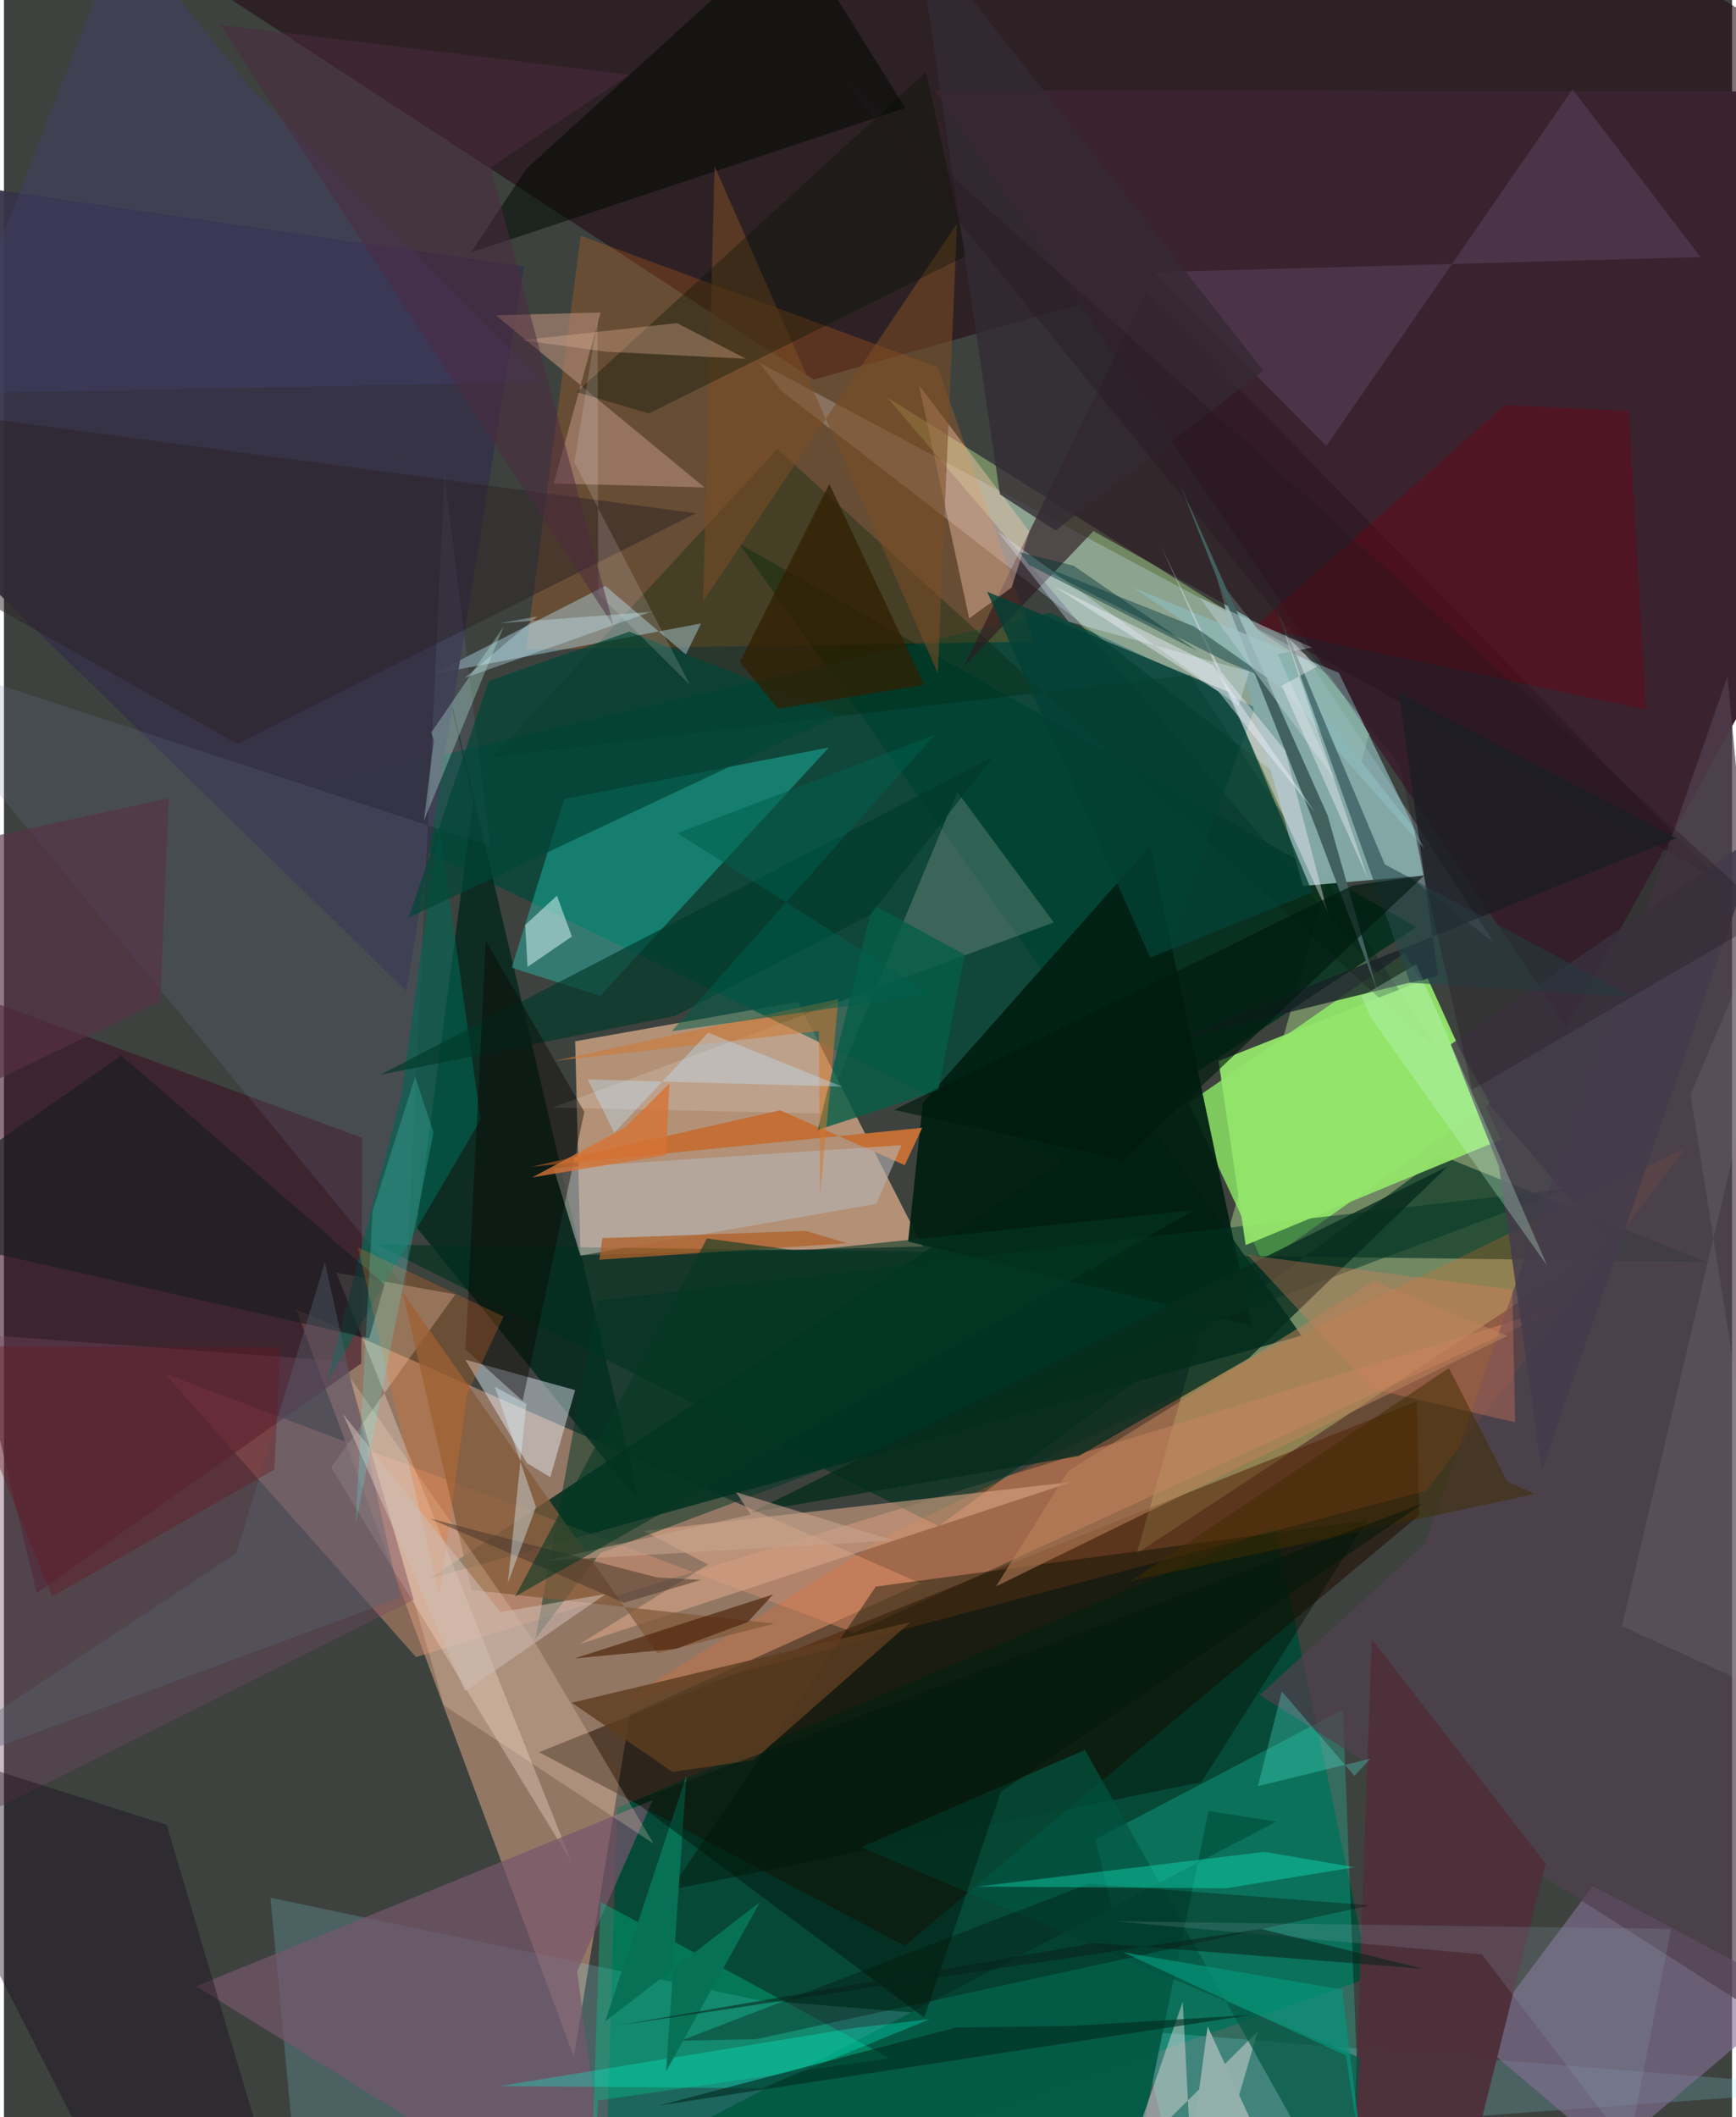 <svg xmlns="http://www.w3.org/2000/svg" width="228" height="278" viewBox="0 0 836 1024"><path fill="#3d423e" d="M0 0h836v1024H0z"/><path fill="#ca997d" fill-opacity=".616" d="M141.367 633.26l134.35 361.552 27.02-165.381 140.643-63.659z"/><path fill="#9bc180" fill-opacity=".549" d="M664.425 341.234L427.354 192.26 775.93 601.516 548.023 751.329z"/><path fill="#e1b18e" fill-opacity=".71" d="M276.343 503.632l2.572 103.447 165.53-4.195-60.321-118.36z"/><path fill="#022e1e" fill-opacity=".871" d="M627.735 646.01l-271.93-382.926L683.271 448.46 205.926 763.522z"/><path fill="#034a37" fill-opacity=".933" d="M296.667 874.363L614.844 738.4l45.866 218.045L290.1 1086z"/><path fill="#240a13" fill-opacity=".58" d="M730.51-62H15.186l376.622 245.63L898 40.33z"/><path fill="#97fc6a" fill-opacity=".725" d="M718.897 533.407l-109.58 77.669-36.195-77.571 104.553-72.64z"/><path fill="#cf8e71" fill-opacity=".506" d="M757.475 630.596L199.329 801.454 77.843 664.423l333.494 125.275z"/><path fill="#89e8ff" fill-opacity=".188" d="M128.89 917.859l235.694 49.46 530.26 42.965-752.102 54.437z"/><path fill="#014a3a" fill-opacity=".737" d="M141.938 381.51l364.092-85.167 99.211 45.834L523.47 566.79z"/><path fill="#3b222f" d="M892.104 44.26l-441.316-.427 305.12 452.832L898 238.773z"/><path fill="#210d00" fill-opacity=".541" d="M435.736 941.082L258.852 847.46 683.57 677.687l1.056 55.193z"/><path fill="#cce2fa" fill-opacity=".306" d="M629.403 316.327l91.37 139.57L376.38 189.322l-11.122-14.011z"/><path fill="#ef7617" fill-opacity=".235" d="M279.041 114.012l172.766 63.607 46.312 132.71-245.569 3.873z"/><path fill="#002519" fill-opacity=".765" d="M174.74 161.692l132.556 564.675L199.675 593.71l27.38-206.403z"/><path fill="#1cffd5" fill-opacity=".22" d="M656.762 1056.35l-88.739 3.332-39.922-170.08 119.68-62.712z"/><path fill="#836f93" fill-opacity=".624" d="M712.792 986.917l64.016 54.241 90.705-76.497-98.839-52.478z"/><path fill="#00301f" fill-opacity=".627" d="M823.338 610.354l-127.84-51.327L452.12 738.17 180.46 601.965z"/><path fill="#011f12" fill-opacity=".937" d="M444.561 533.333l109.981-124.186 49.049 231.946-166.196-40.591z"/><path fill="#22fbea" fill-opacity=".302" d="M288.52 481.647l-42.885-13.578 25.411-81.603 128.055-24.957z"/><path fill="#fe6c23" fill-opacity=".227" d="M813.611 555.136L687.99 721.032 296.513 824.82l132.748-83.147z"/><path fill="#3c1224" fill-opacity=".588" d="M173.345 550.329l-.48 109.101L15.798 770.554l-72.941-304.876z"/><path fill="#ffefde" fill-opacity=".302" d="M158.278 709.764L274.61 900.712 160.78 615.567l57.564 10.504z"/><path fill="#03240d" fill-opacity=".341" d="M374.19 217.199L696.06 510.71 573.792 326.428l-337.164 39.697z"/><path fill="#84a8a6" fill-opacity=".973" d="M628.453 428.502l58.1-5.096-3.846-21.963-96.142-122.553z"/><path fill="#afdaea" fill-opacity=".439" d="M290.921 283.363l38.953 33.223 7.392-15.062-130.032 24.617z"/><path fill="#2c1820" fill-opacity=".635" d="M527.063 256.86l-62.795 65.718 87.992-181.039 277.407 284.135z"/><path fill="#524050" fill-opacity=".702" d="M687.502 746.688l146.292-419.506L898 1005.406 607.538 819.768z"/><path fill="#76576d" fill-opacity=".694" d="M294.82 1086L92.97 960.661l220.913-90.028-36.584 82.851z"/><path fill="#045b46" fill-opacity=".992" d="M582.753 875.917l-33.56 162.091L223.089 1086l392.47-204.95z"/><path fill="#daa686" fill-opacity=".58" d="M516.782 716.762l-207.309 23.674 31.157 16.254-62.2 38.533z"/><path fill="#e9f2fd" fill-opacity=".451" d="M223.187 657.62l53.141 14.735-12.004 42.09-11.248-6.74z"/><path fill="#353346" fill-opacity=".949" d="M-62 229.172L194.715 479.36l56.814-350.538-282.747-41.009z"/><path fill="#003724" fill-opacity=".502" d="M286.958 629.002l469.533-54.088-467.935 176.145-31.461 41.608z"/><path fill="#774962" fill-opacity=".373" d="M-62 641.728l26.473 248.897 233.785-116.913-33.04-115.157z"/><path fill="#f9e9ea" fill-opacity=".42" d="M606.46 982.643l-62.66 61.867 26.475-76.393L576.44 1086z"/><path fill="#ab8675" fill-opacity=".671" d="M338.908 235.763l-100.905-83.26 50.618-1.38-22.646 82.722z"/><path fill="#192127" fill-opacity=".792" d="M674.905 335.29l18.818 136.623-126.728 31.07 242.12-97.594z"/><path fill="#f9ede1" fill-opacity=".184" d="M461.2 383.012l-64.657 155.6-131.097-2.91 242.42-89.534z"/><path fill="#72789f" fill-opacity=".184" d="M235.29 409.117L-62 311.675l256.5 311.32 18.635-393.39z"/><path fill="#001000" fill-opacity=".408" d="M421.773 767.387L322.354 914.05l256.962-52.092 80.25-126.662z"/><path fill="#4d303a" fill-opacity=".984" d="M703.108 1072.06l42.712-170.695-84.09-108.6-8.25 230.65z"/><path fill="#c36f36" fill-opacity=".996" d="M375.46 537.004l60.325 26.549 8.45-18.093-189.341 18.904z"/><path fill="#93e46b" fill-opacity=".949" d="M688.735 473.19l-101.158 39.987 13.132 89.034 123.405-50.98z"/><path fill="#00c48d" fill-opacity=".373" d="M288.614 919.891l139.753 75.589-140.862 20.429-4.488 70.091z"/><path fill="#b8b4b2" fill-opacity=".6" d="M434.213 553.878l-12.214 28.354-143.101 25.099-12.989-42.313z"/><path fill="#000902" fill-opacity=".529" d="M381.353-35.429L252.81 81.558l-26.91 40.575 210.157-69.886z"/><path fill="#062b1d" fill-opacity=".773" d="M602.206 656.962l-82.168 47.215-158.4 27.288L698.52 564.058z"/><path fill="#fcccb1" fill-opacity=".4" d="M496.056 257.071l-8.58 27.11-20.526 14.928-24.317-112.92z"/><path fill="#776189" fill-opacity=".278" d="M556.3 131.651l83.4 84.05L758.83 43.217l61.94 81.14z"/><path fill="#835a3a" fill-opacity=".753" d="M226.258 769.028l146.515 16.266-56.739 14.408L192.86 624.959z"/><path fill="#720211" fill-opacity=".384" d="M605.078 303.126l121.101-107.26 59.8 3.008 8.412 144.327z"/><path fill="#fbe0c6" fill-opacity=".243" d="M212.826 824.802l101.447 66.911-57.38-97.248-89.726-128.657z"/><path fill="#005641" fill-opacity=".678" d="M522.967 846.35l127.634 227.6 5.385-78.657-241.385-101.84z"/><path fill="#170c1d" fill-opacity=".4" d="M128.027 1048.621L78.75 882.637-62 837.787l100.243 196.625z"/><path fill="#016653" fill-opacity=".604" d="M210.396 398.524l20.22 143.034-74.52 127.172 36.267-139.53z"/><path fill="#e67e5e" fill-opacity=".333" d="M661.63 671.693l69.47 16.235-1.406-64.143-127.962-16.8z"/><path fill="#44426f" fill-opacity=".404" d="M118.304 41.212L57.48-34.37l-88.088 224.812 291.222-5.637z"/><path fill="#075e47" fill-opacity=".804" d="M420.302 437.534l44.444 24.241-12.813 65.632-58.187 19.096z"/><path fill="#034035" fill-opacity=".8" d="M632.952 431.603l-40.282-96.794-117.05-48.62 78.944 176.977z"/><path fill="#d7f6f6" fill-opacity=".525" d="M252.168 447.358l15.35-14.159 7.225 19.756-21.452 14.702z"/><path fill="#41605e" d="M640.3 394.245l-71.529-160.288 65.84 166.258 30.07 79.853z"/><path fill="#7a4d24" fill-opacity=".565" d="M343.804 80.465l-5.553 210.317 122.817-182.656-9.307 217.503z"/><path fill="#8ebbbc" fill-opacity=".686" d="M546.245 284.123l72.24 48.9 68.357 77.118-41.047-84.734z"/><path fill="#433b4a" fill-opacity=".851" d="M723.304 564.347l-23.432-59.16L850.25 402.561 743.979 711.413z"/><path fill="#1b1e21" fill-opacity=".647" d="M176.668 647.289l7.462-26.023L56.806 510.448-62 593.29z"/><path fill="#040b04" fill-opacity=".318" d="M524.738 911.12l136.247 10.428-296.956 64.704-36.67.775z"/><path fill="#010" fill-opacity=".333" d="M277.07 189.633L446.134 34.76l19.468 88.954-153.658 76.263z"/><path fill="#5d3e20" fill-opacity=".816" d="M274.679 823.55l163.886-38.974-75.932 66.752-39.187 5.676z"/><path fill="#2c2327" fill-opacity=".482" d="M-34.682 198.858l369.42 49.393L112.88 359.858l-132.703-74.985z"/><path fill="#f9f0ff" fill-opacity=".4" d="M559.435 263.509l80.968 177.96-20.557-78.41-31.098-38.332z"/><path fill="#cbfee0" fill-opacity=".282" d="M661.456 492.381l-4.845-10.42 26.637-15.606 63.32 145.794z"/><path fill="#00392a" fill-opacity=".659" d="M182.046 519.847l296.221-153.571-59.105 76.139-94.469 48.927z"/><path fill="#004637" fill-opacity=".69" d="M404.372 345.78l-208.637 98.044 38.836-114.495 68.014-23.82z"/><path fill="#311f02" fill-opacity=".733" d="M356.061 320.16l43.247-86.062 45.818 97.11-70.75 11.599z"/><path fill="#17fed3" fill-opacity=".341" d="M471.09 912.462l138.683-16.78 43.63 7.43-62.2 10.181z"/><path fill="#03fdd5" fill-opacity=".306" d="M366.347 1010.034l81.56-33.444-37.028 4.329-171.087 28.042z"/><path fill="#c5fbec" fill-opacity=".306" d="M207.945 358.041l-4.805 38.995 38.648-94.053-35.033 51.285z"/><path fill="#305c5a" fill-opacity=".647" d="M612.378 328.708l-36.51-25.666-86.444-34.4 102.162 51.484z"/><path fill="#0b0300" fill-opacity=".408" d="M250.916 677.518l-27.601-24.835 9.801-197.713 47.649 82.815z"/><path fill="#e5b399" fill-opacity=".341" d="M359.007 173.535l-67.784-3.436-40.871-5.565 75.219-8.245z"/><path fill="#eb7121" fill-opacity=".259" d="M171.258 603.306l39.422 168.326 13.487-97.597 17.544-37.266z"/><path fill="#ba835c" fill-opacity=".561" d="M662.597 619.741l-147.77 91.732-34.866 55.785 247.36-121.172z"/><path fill="#06947a" fill-opacity=".706" d="M649.2 994.226l-107.606-49.932 105.81 17.982 12.356 101.387z"/><path fill="#332a33" fill-opacity=".765" d="M609.339 179.284L441.404-34.54l40.431 273.648 26.863 17.518z"/><path fill="#566471" fill-opacity=".388" d="M155.271 610.634l-42.824 140.554L-62 866.82l253.506-93.966z"/><path fill="#c8a38d" fill-opacity=".576" d="M261.588 754.948l168.657-9.89-76.02-23.328 7 10.806z"/><path fill="#d67335" fill-opacity=".8" d="M255.618 569.448l44.817-24.078L321.91 524l-1.595 34.696z"/><path fill="#af6128" fill-opacity=".749" d="M289.473 598.854l98.431-3.501 19.996 5.954-119.875 7.992z"/><path fill="#cebdb3" fill-opacity=".553" d="M240.233 779.712l-76.247-95.885 59.084 134.12 68.057-46.975z"/><path fill="#432c00" fill-opacity=".502" d="M740.602 722.587l-13.373-6.137-28.245-54.762-153.65 102.832z"/><path fill="#4c382d" fill-opacity=".537" d="M205.957 734.418l93.965 40.803 37.29-11.08-21.274-1.195z"/><path fill="#bdd0d4" fill-opacity=".478" d="M643.966 377.09l-27.886-60.692 16.799-3.198-54.473-24.15z"/><path fill="#691720" fill-opacity=".376" d="M23.272 772.2l-49.208-121.095 159.563.587-2.812 59.064z"/><path fill="#491d04" fill-opacity=".624" d="M325.108 797.469l-49.136 4.678 96.14-30.986-12.239 13.343z"/><path fill="#e0edfe" fill-opacity=".333" d="M514.966 300.637l-34.21-43.625 116.46 84.493 5.26-16.689z"/><path fill="#25494c" fill-opacity=".596" d="M680.204 475.31l-65.932-184.55 53.757 127.338 120.21 64.178z"/><path fill="#00190e" fill-opacity=".647" d="M541.544 561.034l-110.996-24.188 221.828-108.545 34.718-4.87z"/><path fill="#faf6fd" fill-opacity=".153" d="M287.508 287.164l-.346-132.767-11.23 69.168 55.951 107.72z"/><path fill="#58f8e6" fill-opacity=".278" d="M606.615 863.889l54.32-13.26-7.588 8.326-35.148-40.868z"/><path fill="#52fff3" fill-opacity=".196" d="M207.82 547.751l-37.712 189.544 8.246-151.812 20.59-64.661z"/><path fill="#4d2a40" fill-opacity=".51" d="M294.913 302.706L104.62 12.032l197.645 24.142-66.75 44.764z"/><path fill="#94abbb" fill-opacity=".188" d="M786.062 1038.469l-71.094-93.195-177.981-16.043 269.482 3.738z"/><path fill="#013434" fill-opacity=".439" d="M577.384 314.867l-60.006-41.297-26.065-6.453 4.7 6.184z"/><path fill="#dbf4fa" fill-opacity=".4" d="M257.36 728.934l-19.87-58.187 15.223 8.234-8.915 86.566z"/><path fill="#90949d" fill-opacity=".165" d="M877.986 382.76l-62.065 146.62 46.76 293.584-79.983-36.446z"/><path fill="#043823" fill-opacity=".58" d="M385.454 605.125l-45.353-6.112-92.844 173.176 328.394-186.821z"/><path fill="#077156" d="M330.154 858.91L290.84 977.721l74.877-57.735-45.384 81.86z"/><path fill="#ce7731" fill-opacity=".553" d="M403.665 483.209l-8.8 94.196-.661-78.722-128.13 14.47z"/><path fill="#573046" fill-opacity=".647" d="M75.62 484.228l4.059-98.138-124.699 27.114 36.9 111.292z"/><path fill="#002c1f" fill-opacity=".624" d="M603.273 974.562l-286.41 43.799 143.626-37.749 56.342-.768z"/><path fill="#f2f5ff" fill-opacity=".416" d="M584.878 321.637l-76.815-38.041 79.537 50.99 46.926 58.63z"/><path fill="#93b0ac" d="M574.78 1036.236l7.531-56.092 25.862 56.288L475.133 1086z"/><path fill="#22151e" fill-opacity=".306" d="M675.065 369.718L404.4 36.288l450.403 406.697-144.558 84.108z"/><path fill="#00150c" fill-opacity=".475" d="M445.222 975.823L304.799 871.18l381.553-143.949-204.03 139.349z"/><path fill="#fbf9fc" fill-opacity=".384" d="M619.647 306.793l40.407 118.69-41.892-93.834 17.136-9.308z"/><path fill="#c1e5fe" fill-opacity=".369" d="M340.694 499.459l64.864 26.102-123.144-3.47 12.841 25.779z"/><path fill="#082219" fill-opacity=".561" d="M296.77 979.658l231.032-39.91 158.55 12.432-78.03-19.187z"/><path fill="#005e4d" fill-opacity=".525" d="M448.056 480.747l-122.222-77.776 124.472-47.596L323.02 498.787z"/><path fill="#d2f4ff" fill-opacity=".325" d="M312.893 295.963l-72.897 5.454 18.06-3.267-35.227 29.78z"/></svg>